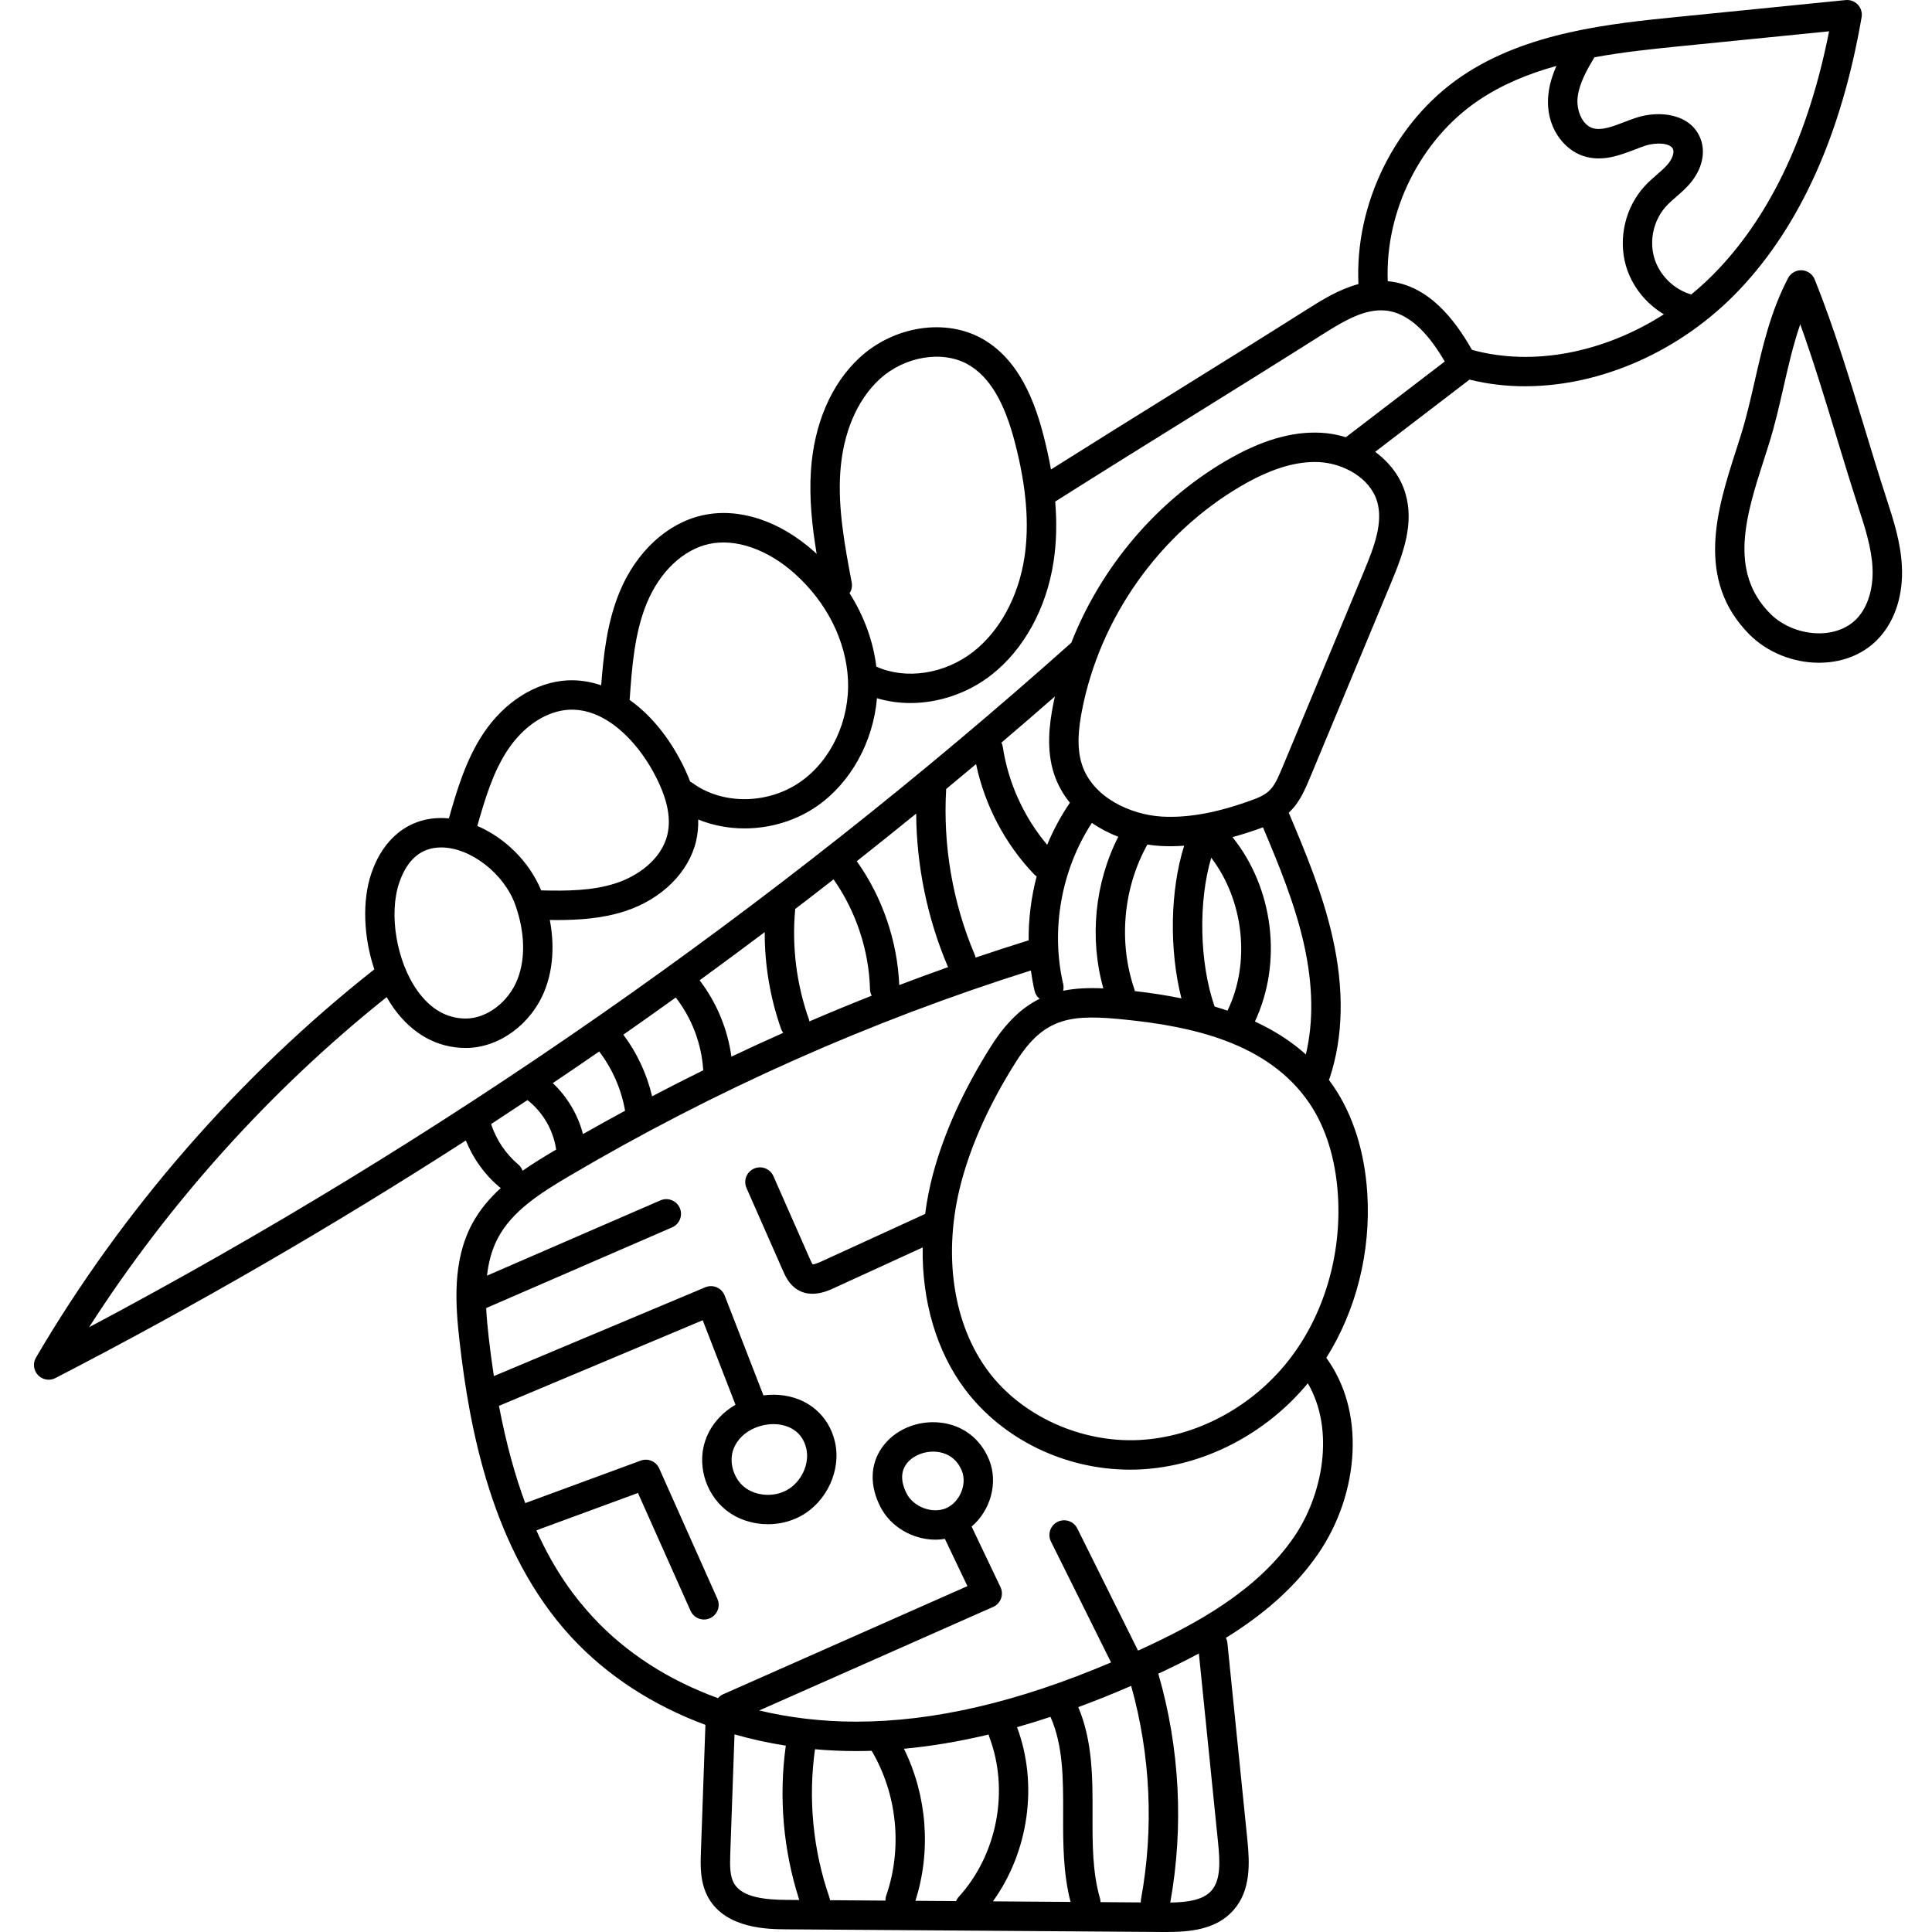 <svg height="512pt" viewBox="-9 0 512 512" width="512pt" xmlns="http://www.w3.org/2000/svg"><path d="m395.133 102.363c20.129 0 41.418-9.27 56.902-25.652 16.141-17.078 27.012-41.355 32.309-72.152.207-1.199-.16-2.426-.988-3.316-.832-.891-2.031-1.348-3.242-1.223l-44.285 4.434c-17.914 1.793-40.211 4.027-57.504 15.777-17.633 11.98-28.332 33.77-27.324 55.051-5.223 1.406-9.859 4.332-13.574 6.68-12.332 7.801-24.141 15.141-35.562 22.238-10.414 6.477-21.176 13.168-32.348 20.215-.512-2.883-1.164-5.863-1.961-8.945-2.141-8.273-6.141-19.934-16.125-25.633-9.766-5.578-23.488-3.492-32.637 4.953-7.484 6.914-12.062 17.527-12.887 29.891-.5 7.508.324 14.883 1.516 22.105-.191-.18-.379-.363-.574-.539-9.238-8.277-20.039-11.812-29.641-9.695-9.348 2.062-17.559 9.625-21.973 20.23-3.359 8.082-4.305 16.82-4.91 24.828-2.914-.988-5.906-1.453-8.914-1.305-8.379.418-16.715 5.668-22.301 14.039-4.668 6.992-7.066 15.219-9.156 22.539-.676-.062-1.352-.098-2.023-.098-.031 0-.066 0-.098 0-8.527.039-15.23 5.352-18.395 14.57-2.531 7.375-2.082 17.043.762 25.531-35.707 28.16-66.684 63.672-89.664 102.879-.879 1.496-.66 3.395.535 4.652.754.797 1.785 1.215 2.828 1.215.609 0 1.223-.141 1.789-.434 37.191-19.219 73.492-40.238 108.762-62.961 1.91 4.746 4.965 9.027 8.879 12.332.121.102.254.184.387.27-3.031 2.758-5.688 5.887-7.656 9.605-5.164 9.73-4.402 21.066-3.285 30.926 2.582 22.719 8.457 55.566 29.641 78.492 9.43 10.203 21.625 18.094 35.527 23.242l-1.199 33.789c-.121 3.406-.289 8.066 2.016 12.098 4.688 8.184 15.855 8.262 20.625 8.297l99.77.707c.277.004.559.004.836.004 6.32 0 13.273-.59 17.867-5.758 4.641-5.223 4.344-12.383 3.707-18.684l-5.297-52.203c-.051-.473-.191-.91-.391-1.312 9.242-5.727 17.957-12.844 24.426-22.234 5.465-7.93 8.707-17.523 9.133-27.004.426-9.531-1.977-18.105-6.949-24.965 7.914-12.57 11.84-28.109 10.859-43.617-.691-10.969-3.789-20.766-8.953-28.332-.383-.562-.789-1.137-1.227-1.723.094-.18.176-.367.242-.566 3.582-10.879 3.836-23.359.758-37.102-2.594-11.582-7.16-22.539-11.641-33.137 2.859-2.613 4.227-5.879 5.883-9.859l.25-.598c4.742-11.375 9.473-22.754 14.203-34.133l6.898-16.594c3.277-7.871 6.02-15.59 3.668-23.5-1.293-4.34-4.168-8.133-7.992-10.938l25.004-19.145c4.758 1.184 9.688 1.766 14.695 1.766zm41.473-90.152 39.121-3.914c-5.301 26.848-15.168 48.047-29.355 63.059-2.266 2.398-4.664 4.625-7.172 6.676-4.633-1.324-8.477-5.125-9.82-9.758-1.367-4.719-.098-10.094 3.238-13.699.746-.805 1.629-1.574 2.562-2.387 1.25-1.09 2.543-2.215 3.73-3.605 3.117-3.664 4.156-8.059 2.777-11.75-2.473-6.609-10.797-7.785-17.375-5.539-.934.316-1.871.676-2.816 1.039-3.156 1.215-6.137 2.359-8.469 1.605-2.836-.918-4.262-4.863-3.953-7.992.367-3.711 2.441-7.41 4.477-10.766 7.762-1.426 15.613-2.223 23.055-2.969zm-53.902 14.469c6.32-4.293 13.398-7.168 20.77-9.207-1.059 2.391-1.887 4.965-2.156 7.707-.828 8.375 4.059 14.477 9.316 16.176 4.949 1.602 9.574-.176 13.656-1.742.855-.328 1.703-.656 2.543-.941 2.961-1.012 6.906-.844 7.551.887.355.945-.227 2.578-1.41 3.969-.809.949-1.828 1.84-2.91 2.781-1.051.914-2.137 1.859-3.164 2.973-5.156 5.566-7.121 13.875-5.008 21.164 1.555 5.355 5.273 9.992 10.047 12.848-15.895 10.172-34.68 13.887-50.852 9.418-4.461-7.828-11.359-17.051-22.023-18.156-.102-.012-.195-.012-.293-.02-.754-18.523 8.59-37.43 23.934-47.855zm-169.02 98.516c.691-10.359 4.383-19.125 10.398-24.68 6.609-6.102 16.703-7.781 23.48-3.91 5.648 3.227 9.605 9.84 12.441 20.816 3.008 11.621 3.82 21.516 2.492 30.254-1.582 10.422-6.531 19.551-13.578 25.051-7.586 5.922-17.836 7.465-25.684 3.934-.824-6.777-3.273-13.434-7.09-19.453.527-.812.762-1.816.57-2.84-1.809-9.586-3.676-19.496-3.031-29.172zm-55.809 60.105c.582-8.223 1.238-17.547 4.559-25.527 3.438-8.262 9.586-14.098 16.449-15.609 7.02-1.551 15.527 1.398 22.762 7.883 8.43 7.555 13.559 17.758 14.074 27.996.543 10.793-4.418 21.461-12.633 27.172-8.586 5.969-20.578 6.102-28.516.32-.211-.156-.43-.281-.66-.387-.766-2.031-1.738-4.129-2.93-6.305-3.617-6.625-8.141-11.836-13.137-15.363.008-.059.027-.117.031-.18zm-32.281 13.371c4.223-6.328 10.281-10.285 16.207-10.582 9.562-.477 17.809 8.207 22.34 16.496 3.566 6.523 4.793 11.914 3.75 16.477-1.555 6.805-8.074 11.176-13.66 12.996-6.227 2.031-13.078 2.07-19.82 1.906-3.121-7.617-9.621-13.961-16.918-17.082 2.008-7.035 4.129-14.258 8.102-20.211zm-28.781 35.215c2.109-6.152 5.832-9.285 11.059-9.309h.059c7.727 0 16.711 6.965 19.637 15.242 2.539 7.184 2.742 14.184.566 19.715-2.367 6.023-8.117 10.387-13.676 10.387-.008 0-.016 0-.023 0-5.023-.008-9.344-2.496-12.832-7.395-5.531-7.762-7.637-20.344-4.789-28.641zm31.543 74.723c-3.336-2.816-5.855-6.574-7.211-10.719 3.223-2.105 6.438-4.223 9.641-6.355 4.086 3.188 6.879 8 7.598 13.129-.203.117-.406.23-.605.348-2.789 1.648-5.602 3.367-8.285 5.25-.227-.621-.594-1.199-1.137-1.652zm187.961-40.801c-.004.012-.004.02-.008.027-1.105-.375-2.242-.742-3.43-1.094-4.035-11.629-4.328-27.824-.891-39.434 8.598 11.242 10.496 27.758 4.328 40.5zm-12.227-3.23c-3.766-.773-7.875-1.422-12.359-1.93-.035-.191-.07-.387-.137-.578-4.234-12.465-2.934-26.766 3.48-38.266 1.105.172 2.207.309 3.289.371.941.059 1.891.086 2.855.086 1.18 0 2.383-.059 3.598-.141-3.734 11.793-3.992 27.598-.727 40.457zm-20.695-2.648c-3.773-.176-7.309-.055-10.652.633.133-.566.16-1.168.016-1.77-3.348-14.453-.496-30.289 7.598-42.719 2.18 1.504 4.547 2.73 6.996 3.68-6.242 12.254-7.688 26.938-3.957 40.176zm-13.078-56.891c.949 2.91 2.41 5.465 4.219 7.695-2.383 3.496-4.402 7.234-6.02 11.148-6.191-7.352-10.336-16.449-11.762-25.949-.062-.406-.199-.773-.371-1.125 4.75-4.043 9.473-8.125 14.168-12.234-.164.75-.32 1.496-.469 2.25-.988 5.109-1.855 11.797.234 18.215zm-20.648-2.551c2.297 10.883 7.664 21.141 15.348 29.18.215.227.453.41.707.574-1.445 5.531-2.172 11.25-2.121 16.957-4.707 1.469-9.395 2.984-14.062 4.566-.051-.262-.129-.527-.238-.785-5.836-13.777-8.445-28.957-7.551-43.895 2.648-2.191 5.285-4.391 7.918-6.598zm-15.875 13.121c.105 13.836 2.938 27.68 8.332 40.414.039.094.094.18.141.27-4.34 1.535-8.656 3.125-12.953 4.758-.496-11.621-4.43-23.188-11.148-32.672-.039-.051-.086-.094-.129-.145 5.285-4.168 10.539-8.375 15.758-12.625zm-21.887 17.43c5.953 8.469 9.383 18.816 9.656 29.164.016.605.18 1.168.441 1.672-5.535 2.188-11.035 4.457-16.504 6.805-.035-.199-.074-.398-.145-.598-3.25-9.172-4.512-19.148-3.641-28.84.012-.113-.004-.223-.004-.332 3.41-2.605 6.809-5.23 10.195-7.871zm-18.25 13.98c-.027 8.715 1.445 17.477 4.348 25.668.137.379.324.719.555 1.027-4.602 2.047-9.18 4.145-13.73 6.309-1-7.328-3.926-14.363-8.426-20.238 5.785-4.207 11.535-8.465 17.254-12.766zm-23.57 17.328c4.262 5.496 6.832 12.258 7.273 19.203 0 .031.008.055.012.082-4.551 2.242-9.07 4.547-13.559 6.902-1.391-5.914-3.98-11.477-7.617-16.336 4.652-3.25 9.281-6.539 13.891-9.852zm-20.293 14.305c3.5 4.602 5.859 9.984 6.859 15.703-3.738 2.027-7.465 4.078-11.16 6.188-1.332-5.129-4.141-9.871-8-13.504 4.117-2.773 8.215-5.566 12.301-8.387zm35.734 220.465c-1.113-1.941-1.113-4.633-.996-7.945l1.121-31.543c4.402 1.258 8.941 2.254 13.594 2.984-1.902 13.688-.672 27.754 3.57 40.902l-3.379-.023c-5.332-.035-11.734-.566-13.91-4.375zm105.242-52.344c5.137 18.305 6.051 37.809 2.613 56.504-.055.297-.066.594-.055.883l-10.684-.078c-.004-.328-.039-.664-.137-.996-2.012-6.953-1.992-14.414-1.973-22.312.027-9.527.039-19.344-3.781-28.371 4.59-1.691 9.254-3.562 14.016-5.629zm-21.379 8.211c3.391 7.664 3.375 16.477 3.352 25.77-.023 7.688-.016 15.621 1.965 23.273l-20.578-.148c9.457-13.094 12.066-30.988 6.395-46.164 2.922-.824 5.879-1.742 8.867-2.73zm-16.395 4.684c.043.199.086.395.16.59 5.387 14.191 2.133 31.25-8.105 42.457-.301.332-.52.707-.688 1.098l-10.773-.078c4.23-13.219 3.086-27.879-3.035-40.297 7.277-.672 14.746-1.934 22.441-3.77zm-30.996 4.312c6.77 11.488 8.219 25.781 3.852 38.391-.152.434-.203.875-.199 1.309l-14.684-.105c-.035-.262-.094-.527-.184-.785-4.344-12.547-5.645-26.078-3.801-39.227 3.555.32 7.164.484 10.812.488h.082c1.367 0 2.742-.027 4.121-.07zm91.805 24.367c.492 4.863.766 9.855-1.777 12.715-2.285 2.574-6.629 3.066-10.895 3.133 3.613-20.098 2.523-41.051-3.172-60.656 3.535-1.648 7.148-3.41 10.754-5.355zm20.074-80.961c-9.82 14.266-25.953 22.996-40.438 29.656-.285.133-.566.254-.852.383l-16.09-32.367c-.957-1.93-3.297-2.715-5.223-1.758-1.93.961-2.715 3.301-1.758 5.227l15.926 32.039c-24.836 10.535-47.012 15.688-67.566 15.688-.023 0-.055 0-.078 0-8.867-.004-17.469-1.023-25.602-2.961l62-27.449c.965-.426 1.715-1.223 2.078-2.211.367-.984.316-2.078-.137-3.031l-7.648-16.047c4.977-4.23 7.129-11.594 4.621-17.727-2.293-5.609-7.016-9.191-12.957-9.828-6.145-.668-12.223 1.969-15.484 6.707-3.086 4.48-3.211 10.031-.352 15.629v.004c2.754 5.395 8.699 8.691 14.613 8.691.832 0 1.656-.078 2.477-.211l5.969 12.52-64.73 28.652c-.551.246-1.004.605-1.371 1.035-13.016-4.719-24.402-12.004-33.137-21.457-4.574-4.949-10.023-11.945-15-23.012l26.926-9.906 13.934 31.227c.645 1.449 2.07 2.309 3.562 2.309.527 0 1.066-.109 1.586-.34 1.965-.875 2.848-3.18 1.969-5.145l-15.418-34.555c-.836-1.875-2.98-2.781-4.906-2.07l-30.602 11.262c-2.625-7.094-5.02-15.574-6.961-25.777l53.996-22.684 8.688 22.395c-3.422 1.973-6.172 4.945-7.672 8.594-2.723 6.621-.559 14.742 5.148 19.309 3.102 2.48 7.102 3.758 11.129 3.758 2.969 0 5.957-.695 8.602-2.117 6.98-3.754 10.906-12.254 9.137-19.773-1.66-7.039-7.309-11.777-14.746-12.371-1.422-.113-2.824-.062-4.195.117l-10.27-26.465c-.383-.98-1.145-1.77-2.113-2.18-.969-.41-2.062-.414-3.031-.004l-56.02 23.531c-.5-3.242-.957-6.617-1.359-10.18-.289-2.535-.551-5.18-.68-7.844l49.285-21.391c1.977-.859 2.883-3.152 2.023-5.129-.855-1.973-3.152-2.879-5.125-2.023l-45.969 19.953c.402-3.52 1.266-6.91 2.887-9.961 3.766-7.098 11.039-11.793 18.793-16.367 38.57-22.754 79.75-41.086 122.461-54.543.246 1.801.555 3.594.965 5.363.203.875.691 1.613 1.34 2.141-4.57 2.262-8.801 6.133-12.832 12.508-7.324 11.574-12.527 23.055-15.465 34.113-.922 3.469-1.582 6.941-2.031 10.391l-27.395 12.551c-1.504.688-2.148.809-2.41.812-.238-.309-.582-1.086-.738-1.441l-9.672-21.941c-.867-1.969-3.168-2.863-5.137-1.996s-2.863 3.168-1.996 5.141l9.672 21.941c.613 1.391 1.637 3.719 3.957 5.07 1.277.75 2.602 1.02 3.855 1.02 2.406 0 4.566-.992 5.719-1.52l23.484-10.758c-.203 14.172 3.621 27.43 11.141 37.488 9.992 13.363 26.582 21.402 43.82 21.402.941 0 1.883-.023 2.824-.07 16.727-.855 33.156-9.363 44.289-22.82 7.289 12.48 3.906 29.746-3.711 40.805zm-92.203-7.676c-3.629 1.516-8.59-.348-10.414-3.918-1.059-2.074-1.945-5.086-.168-7.664 1.609-2.34 4.988-3.73 8.227-3.379 1.766.188 4.969 1.094 6.578 5.027 1.465 3.582-.586 8.41-4.223 9.934zm-44.781-22.266c1.922.152 6.523 1.082 7.773 6.387.977 4.133-1.328 9.016-5.238 11.117-3.496 1.879-8.195 1.516-11.168-.863-2.965-2.371-4.199-6.875-2.809-10.254 1.906-4.641 7.207-6.734 11.441-6.387zm148.668-60.73c1.012 15.969-3.754 31.938-13.07 43.805-9.766 12.441-24.566 20.328-39.59 21.098-15.434.781-31.141-6.363-40.004-18.215-9.453-12.645-12.129-31.367-7.156-50.09 2.734-10.293 7.617-21.039 14.516-31.941 7.629-12.059 14.82-12.648 29.418-11.109 16.672 1.754 37.227 5.844 48.277 22.027 4.375 6.406 7.008 14.852 7.609 24.426zm-8.504-37.281c-3.355-3.027-7.703-6.043-13.496-8.719 7.379-15.754 4.91-35.344-5.941-48.867 2.602-.711 5.289-1.566 8.082-2.598 4.227 10.016 8.48 20.348 10.855 30.957 2.41 10.766 2.574 20.578.5 29.227zm15.504-128.25-6.902 16.602c-4.727 11.375-9.457 22.75-14.199 34.121l-.254.605c-2.41 5.793-3.137 7.543-7.871 9.309-9.41 3.508-17.43 5.004-24.504 4.574-8.164-.496-18.25-5.016-21.102-13.773-1.539-4.715-.805-10.129.004-14.316 4.754-24.562 20.473-46.785 42.055-59.441 7.367-4.32 13.801-6.434 19.617-6.434.434 0 .867.012 1.293.035 6.137.34 13.348 4.035 15.254 10.441 1.625 5.453-.676 11.758-3.391 18.277zm-4.895-35.316c-2.086-.645-4.277-1.062-6.539-1.184-7.734-.422-16.004 2.012-25.285 7.457-18.531 10.871-33.086 28.223-40.945 48.195-79.461 70.906-166.965 131.883-260.285 181.391 21.211-33.07 48.227-63.047 78.863-87.488.559.977 1.145 1.926 1.777 2.816 4.961 6.961 11.59 10.652 19.168 10.664h.035c8.777 0 17.379-6.297 20.934-15.332 2.156-5.484 2.59-11.918 1.316-18.59.633.008 1.258.023 1.898.023 5.914-.004 12.125-.418 18.047-2.352 9.711-3.168 16.93-10.324 18.84-18.672.414-1.816.59-3.688.539-5.617 3.844 1.562 8.035 2.355 12.27 2.355 6.734 0 13.566-1.977 19.234-5.914 8.988-6.25 14.883-17.086 15.867-28.594 2.832.855 5.816 1.281 8.848 1.281 7.484 0 15.211-2.555 21.465-7.438 8.602-6.711 14.613-17.652 16.492-30.023.758-4.992.902-10.273.434-15.926 12.25-7.75 23.988-15.047 35.34-22.102 11.434-7.105 23.258-14.453 35.613-22.27 5.926-3.746 11.254-6.805 16.664-6.242 6.918.719 12.059 7.418 15.617 13.496zm0 0"/><path d="m495.016 149.957c-.332-6.328-2.238-12.184-4.082-17.852-2-6.145-3.934-12.512-5.805-18.668-3.969-13.066-8.078-26.574-13.207-39.367-.566-1.414-1.902-2.367-3.422-2.445-1.52-.074-2.945.742-3.648 2.09-4.633 8.867-6.754 18.168-8.809 27.164-1.086 4.773-2.211 9.707-3.695 14.453-.41 1.316-.84 2.652-1.273 4.004-4.91 15.25-11.02 34.227 3.574 48.836 4.691 4.703 11.527 7.465 18.402 7.465.215 0 .43-.004.645-.008 6.16-.156 11.625-2.531 15.379-6.695 4.227-4.684 6.336-11.422 5.941-18.977zm-11.727 13.754c-2.309 2.559-5.785 4.023-9.789 4.125-4.938.121-10.027-1.859-13.336-5.172 0-.004 0-.004 0-.004-11.23-11.242-6.371-26.336-1.672-40.938.445-1.371.879-2.727 1.297-4.066 1.574-5.039 2.734-10.125 3.859-15.043 1.312-5.762 2.578-11.312 4.438-16.676 3.516 9.789 6.586 19.906 9.582 29.766 1.883 6.191 3.828 12.594 5.852 18.812 1.688 5.188 3.43 10.547 3.711 15.848.281 5.395-1.156 10.258-3.941 13.348zm0 0"/></svg>